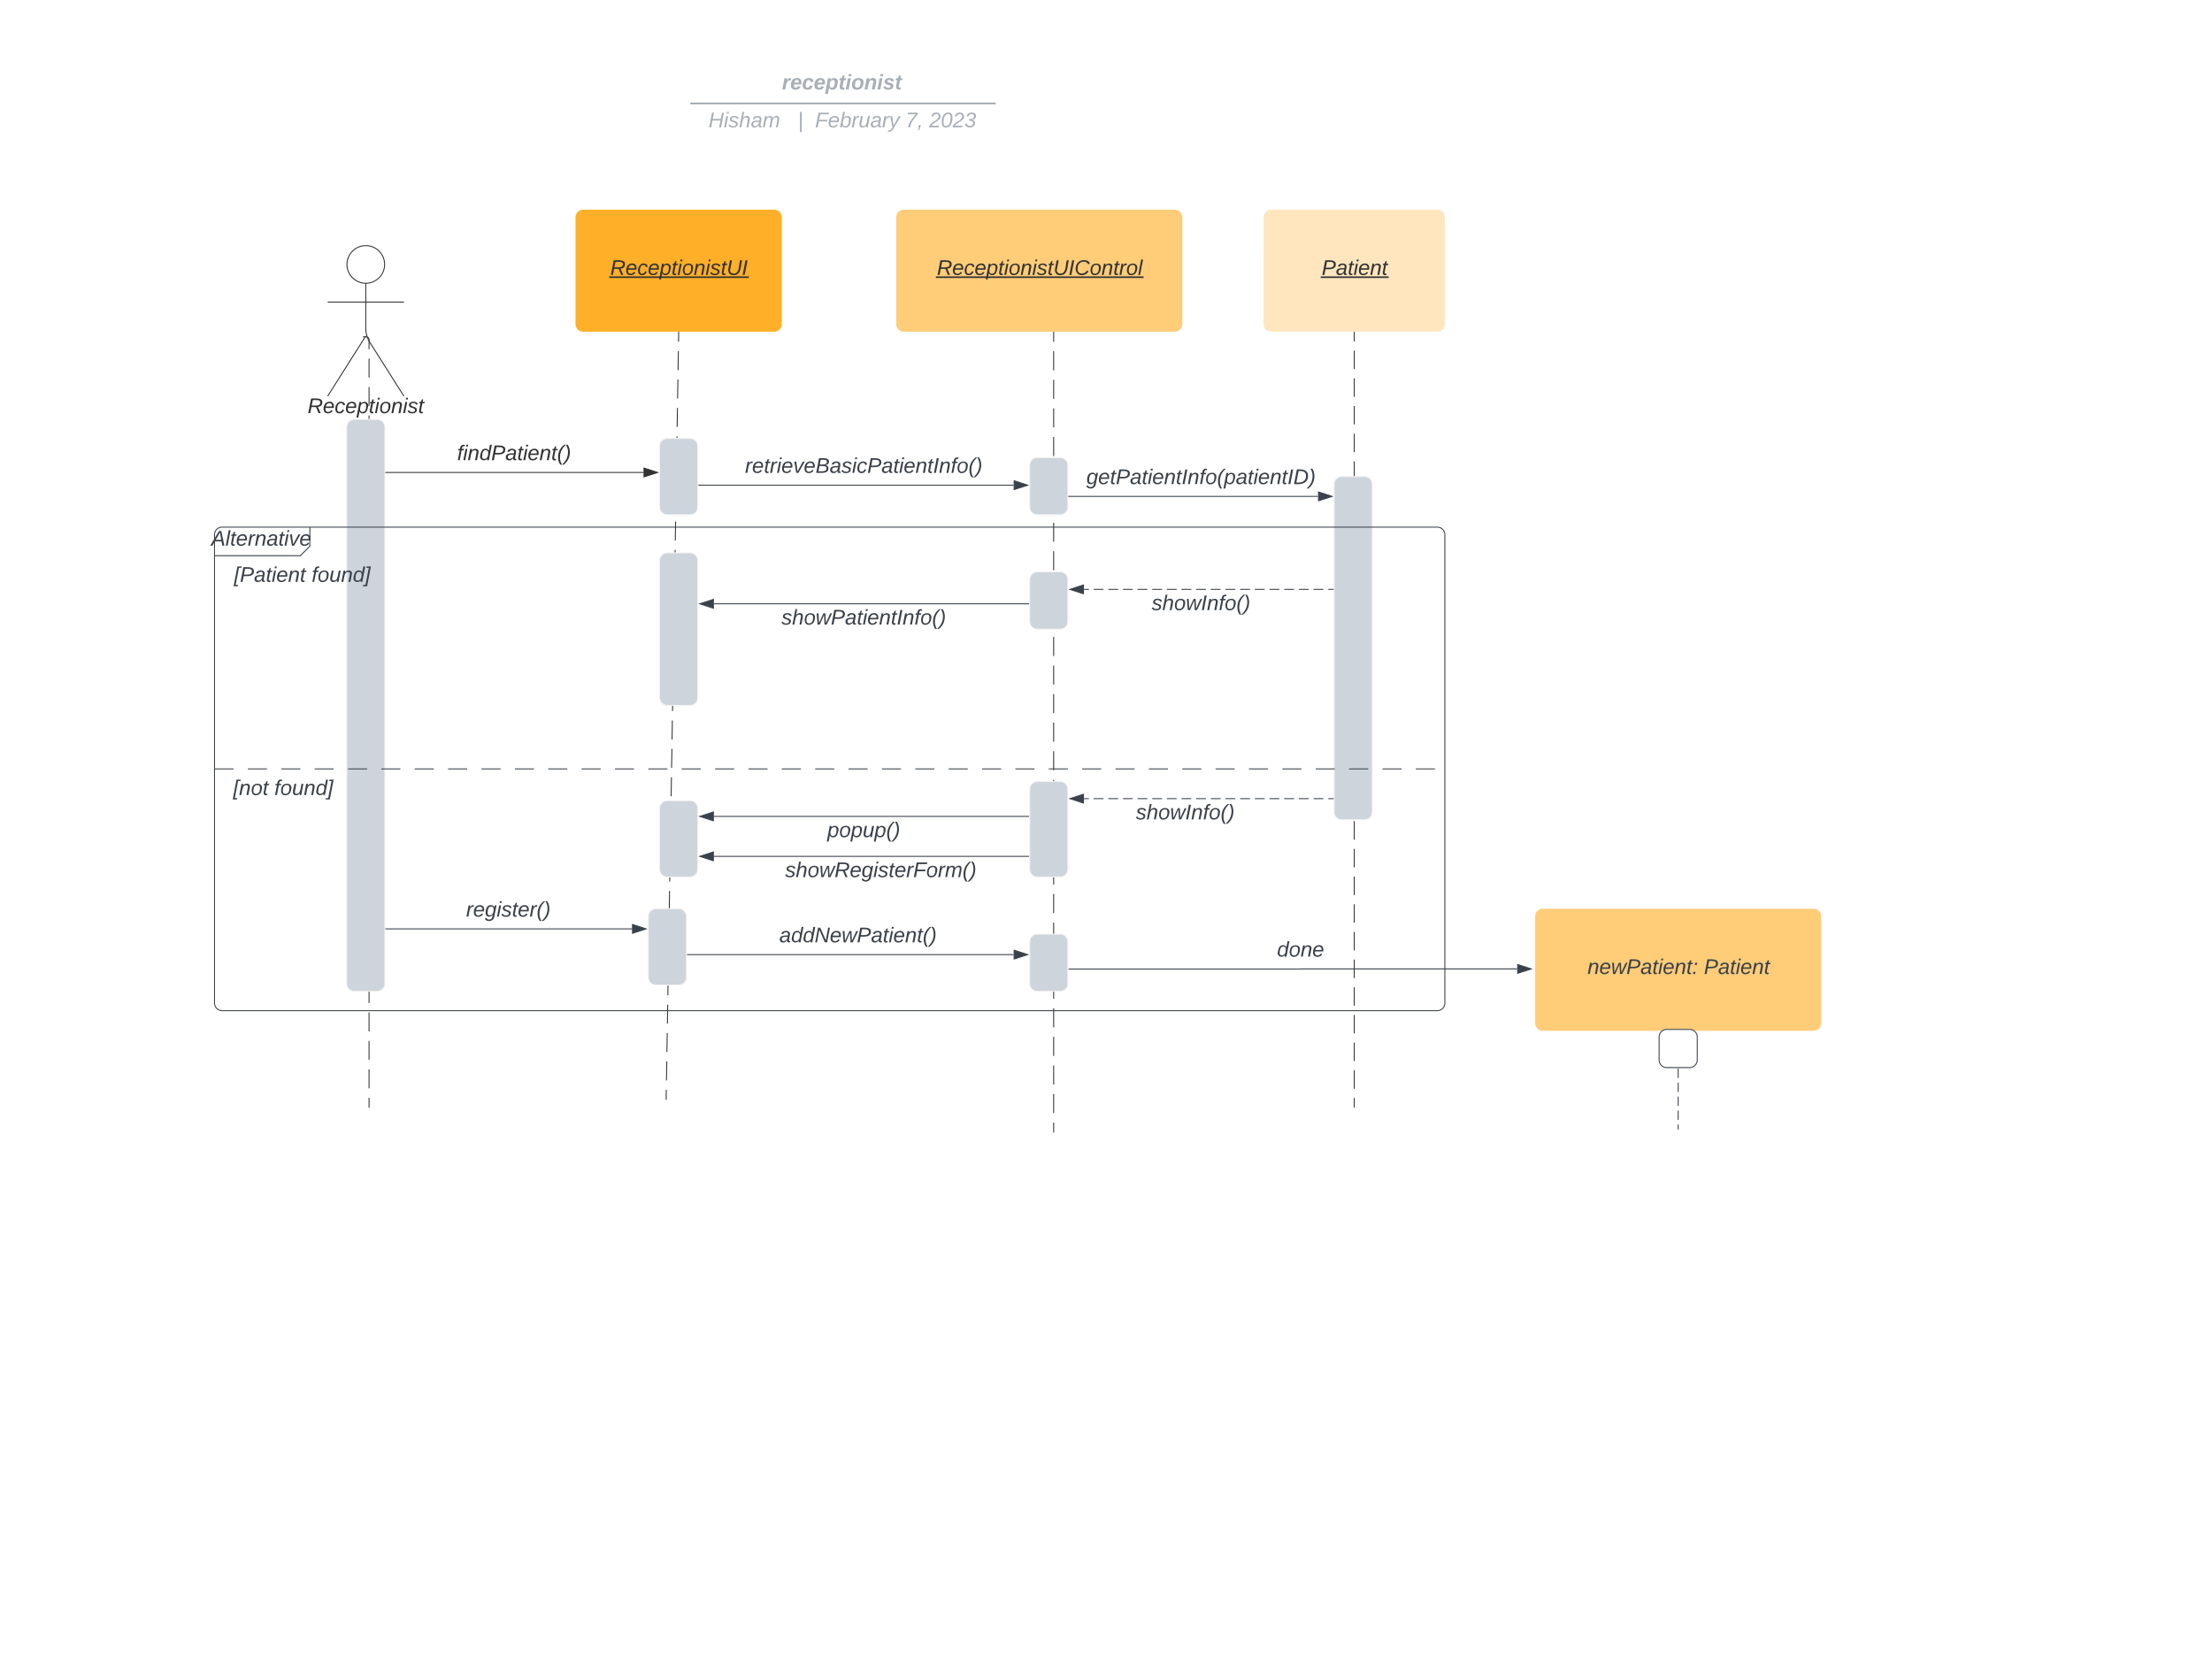 <svg xmlns="http://www.w3.org/2000/svg" xmlns:xlink="http://www.w3.org/1999/xlink" xmlns:lucid="lucid" width="2320" height="1760"><g transform="translate(0 0)" lucid:page-tab-id="0_0"><path d="M0 0h2320v1760H0z" fill="#fff"/><path d="M711.82 348.5l-.17 9.94m-.16 9.93l-.33 19.88m-.16 9.93l-.32 19.87m-.16 9.94l-.32 19.86m-.17 9.94l-.32 19.87m-.15 9.94l-.32 19.88m-.17 9.94l-.32 19.87m-.16 9.93l-.33 19.87m-.16 9.93l-.33 19.88m-.16 9.94l-.32 19.88m-.16 9.93l-.33 19.87m-.17 9.94l-.32 19.87m-.15 9.94l-.33 19.87m-.16 9.94l-.32 19.87m-.17 9.94l-.32 19.86m-.16 9.94l-.34 19.87m-.16 9.93l-.32 19.88m-.16 9.93l-.33 19.88m-.17 9.94L702.9 895m-.15 9.93l-.33 19.87m-.16 9.94l-.33 19.87m-.16 9.95l-.32 19.87m-.16 9.94l-.34 19.87m-.16 9.93l-.32 19.88m-.16 9.93l-.33 19.88m-.17 9.93l-.33 19.88m-.16 9.93l-.32 19.86m-.16 9.94l-.16 9.94" stroke="#333" fill="none"/><path d="M712.32 348.52h-1V348h1z" stroke="#333" stroke-width=".05" fill="#333"/><path d="M698.7 1153.32v.52" stroke="#333" fill="none"/><path d="M691.83 468a8 8 0 0 1 8-8h24a8 8 0 0 1 8 8v64a8 8 0 0 1-8 8h-24a8 8 0 0 1-8-8z" stroke="#f2f2f2" fill="#ced4db"/><path d="M1105.1 348.5v10m0 9.98v19.98m0 10v19.97m0 10v19.98m0 10v19.98m0 10v19.97m0 10v19.97m0 10v19.97m0 9.98v19.98m0 10v19.98m0 10v19.97m0 10v19.98m0 10v19.97m0 10v19.97m0 10v19.98m0 10v19.97m0 10v19.97m0 10V868m0 10v19.98m0 10v19.97m0 10v19.97m0 10v19.98m0 10v19.97m0 10v19.97m0 10v19.97m0 10v19.98m0 10v19.97m0 10v19.97m0 10v10" stroke="#333" fill="none"/><path d="M1105.6 348.5h-1v-.5h1z" stroke="#333" stroke-width=".05" fill="#333"/><path d="M1105.1 1187.7v.5" stroke="#333" fill="none"/><path d="M1080 488a8 8 0 0 1 8-8h24a8 8 0 0 1 8 8v44a8 8 0 0 1-8 8h-24a8 8 0 0 1-8-8z" stroke="#f2f2f2" fill="#ced4db"/><path d="M1420.36 348.5v9.68m0 9.68v19.36m0 9.68v19.36m0 9.68v19.36m0 9.68v19.36m0 9.68v19.36m0 9.68v19.36m0 9.68v19.36m0 9.68v19.36m0 9.67v19.37m0 9.68v19.35m0 9.68v19.36m0 9.7v19.35m0 9.68v19.36m0 9.67v19.36m0 9.68v19.37m0 9.68v19.36m0 9.7v19.35m0 9.68v19.36m0 9.67v19.36m0 9.68v19.37m0 9.68V968m0 9.7v19.35m0 9.68v19.36m0 9.67v19.36m0 9.68v19.37m0 9.67v19.37m0 9.68v19.36m0 9.68v9.68" stroke="#333" fill="none"/><path d="M1420.86 348.5h-1v-.5h1z" stroke="#333" stroke-width=".05" fill="#333"/><path d="M1420.36 1161.6v.5" stroke="#333" fill="none"/><path d="M1399.28 508a8 8 0 0 1 8-8h24a8 8 0 0 1 8 8v344a8 8 0 0 1-8 8h-24a8 8 0 0 1-8-8z" stroke="#f2f2f2" fill="#ced4db"/><path d="M603.65 228a8 8 0 0 1 8-8H812a8 8 0 0 1 8 8v112a8 8 0 0 1-8 8H611.65a8 8 0 0 1-8-8z" stroke="#000" stroke-opacity="0" fill="#ffaf28"/><use xlink:href="#a" transform="matrix(1,0,0,1,611.65,228) translate(28.401 60.444)"/><path d="M940 228a8 8 0 0 1 8-8h284a8 8 0 0 1 8 8v112a8 8 0 0 1-8 8H948a8 8 0 0 1-8-8z" stroke="#000" stroke-opacity="0" fill="#ffcc78"/><use xlink:href="#b" transform="matrix(1,0,0,1,948,228) translate(34.691 60.444)"/><path d="M1325.32 228a8 8 0 0 1 8-8h174.07a8 8 0 0 1 8 8v112a8 8 0 0 1-8 8H1333.3a8 8 0 0 1-8-8z" stroke="#000" stroke-opacity="0" fill="#ffe6be"/><use xlink:href="#c" transform="matrix(1,0,0,1,1333.318,228) translate(52.963 60.444)"/><path d="M403.4 277.42c0 10.9-8.84 19.75-19.75 19.75-10.9 0-19.75-8.85-19.75-19.75s8.84-19.75 19.75-19.75c10.9 0 19.75 8.84 19.75 19.75z" stroke="#333" fill="#fff"/><path d="M383.65 297.17v47.3a27.6 27.6 0 0 0 4.28 14.75l35.72 56.45m-40-63.2l-40 63.2m0-98.75h80" stroke="#333" fill="none"/><path d="M343.65 265.67a8 8 0 0 1 8-8h64a8 8 0 0 1 8 8v164a8 8 0 0 1-8 8h-64a8 8 0 0 1-8-8z" fill="none"/><use xlink:href="#d" transform="matrix(1,0,0,1,263.65,415.666) translate(58.981 17.778)"/><path d="M384.15 353.4l.46.04.45.1.42.18.4.24.34.3.3.34.24.4.18.4.1.45.04.46v9.95m0 9.94v19.88m0 9.94v19.88m0 9.94v19.9m0 9.93v19.88m0 9.94v19.88m0 9.94v19.88m0 9.95v19.88m0 9.94v19.9m0 9.93v19.88m0 9.94v19.9m0 9.93v19.88m0 9.95v19.88m0 9.94V754m0 9.93v19.88m0 9.95v19.9m0 9.93v19.88m0 9.94v19.9m0 9.93v19.88m0 9.96v19.88m0 9.94v19.9m0 9.93v19.9m0 9.93v19.9m0 9.93v19.88m0 9.95v19.87m0 9.94v19.9m0 9.94v19.88m0 9.94v9.94M384.16 353.4h-3.5M387.06 1161.6v.5M387.56 495.67h287.37M387.57 495.67h-.5" stroke="#333" fill="none"/><path d="M689.7 495.67l-14.26 4.63v-9.27z" stroke="#333" fill="#333"/><use xlink:href="#e" transform="matrix(1,0,0,1,479.438,464.999) translate(0.005 17.778)"/><path d="M453.15 75.24a8 8 0 0 1 8-8h836.75a8 8 0 0 1 8 8v26.68a8 8 0 0 1-8 8H461.15a8 8 0 0 1-8-8z" stroke="#000" stroke-opacity="0" stroke-width="2" fill="#fff" fill-opacity="0"/><use xlink:href="#f" transform="matrix(1,0,0,1,457.147,71.238) translate(363.001 22.645)"/><path d="M725.02 108.53h318.26M725.04 108.53h-1.02M1043.26 108.53h1.02" stroke="#a9afb8" stroke-width="2" fill="none"/><path d="M453.15 117.16a8 8 0 0 1 8-8h837.7a8 8 0 0 1 8 8V120a8 8 0 0 1-8 8h-837.7a8 8 0 0 1-8-8z" stroke="#000" stroke-opacity="0" stroke-width="2" fill="#fff" fill-opacity="0"/><use xlink:href="#g" transform="matrix(1,0,0,1,457.147,113.155) translate(285.97 20.458)"/><use xlink:href="#h" transform="matrix(1,0,0,1,457.147,113.155) translate(379.612 20.458)"/><use xlink:href="#i" transform="matrix(1,0,0,1,457.147,113.155) translate(397.699 20.458)"/><use xlink:href="#j" transform="matrix(1,0,0,1,457.147,113.155) translate(492.575 20.458)"/><use xlink:href="#k" transform="matrix(1,0,0,1,457.147,113.155) translate(517.267 20.458)"/><path d="M732.83 509h330.3" stroke="#3a414a" fill="none"/><path d="M732.84 509.5h-.5v-1h.5z" stroke="#3a414a" stroke-width=".05" fill="#3a414a"/><path d="M1077.88 509l-14.27 4.63.02-9.27z" stroke="#3a414a" fill="#3a414a"/><use xlink:href="#l" transform="matrix(1,0,0,1,781.437,478.325) translate(0.005 17.778)"/><path d="M1121 520.77h261.4" stroke="#3a414a" fill="none"/><path d="M1121 521.27h-.5v-1h.5z" stroke="#3a414a" stroke-width=".05" fill="#3a414a"/><path d="M1397.16 520.77l-14.26 4.63v-9.27z" stroke="#3a414a" fill="#3a414a"/><use xlink:href="#m" transform="matrix(1,0,0,1,1139.425,490.099) translate(0.005 17.778)"/><path d="M1398.28 618.33h-5.13m-5.14 0h-10.26m-5.13 0h-10.26m-5.14 0h-10.27m-5.13 0h-10.27m-5.14 0h-10.28m-5.13 0h-10.28m-5.13 0h-10.28m-5.14 0h-10.27m-5.12 0H1254.54m-5.13 0h-10.22m-5.1 0h-10.24m-5.12 0h-10.23m-5.12 0h-10.23m-5.12 0h-10.23m-5.1 0h-10.24m-5.12 0h-10.23m-5.1 0h-5.12" stroke="#3a414a" fill="none"/><path d="M1398.78 618.83h-.5v-1h.5z" stroke="#3a414a" stroke-width=".05" fill="#3a414a"/><path d="M1122.12 618.33l14.27-4.64-.02 9.26z" stroke="#3a414a" fill="#3a414a"/><use xlink:href="#n" transform="matrix(1,0,0,1,1207.882,622.326) translate(0.005 17.778)"/><path d="M1079 633.46H748.7M1079 633.46h.5" stroke="#3a414a" fill="none"/><path d="M733.94 633.46l14.27-4.63v9.27z" stroke="#3a414a" fill="#3a414a"/><use xlink:href="#o" transform="matrix(1,0,0,1,819.616,637.464) translate(0.005 17.778)"/><path d="M1398.28 837.87h-5.13m-5.14 0h-10.26m-5.13 0h-10.26m-5.14 0h-10.27m-5.13 0h-10.27m-5.14 0h-10.28m-5.13 0h-10.28m-5.13 0h-10.28m-5.14 0h-10.27m-5.12 0H1254.54m-5.13 0h-10.22m-5.1 0h-10.24m-5.12 0h-10.23m-5.12 0h-10.23m-5.12 0h-10.23m-5.1 0h-10.24m-5.12 0h-10.23m-5.1 0h-5.12" stroke="#3a414a" fill="none"/><path d="M1398.78 838.37h-.5v-1h.5z" stroke="#3a414a" stroke-width=".05" fill="#3a414a"/><path d="M1122.12 837.87l14.26-4.64v9.27z" stroke="#3a414a" fill="#3a414a"/><use xlink:href="#n" transform="matrix(1,0,0,1,1191.338,841.867) translate(0.005 17.778)"/><path d="M1079 856.5H748.7M1079 856.5h.5" stroke="#3a414a" fill="none"/><path d="M733.94 856.5l14.27-4.64v9.27z" stroke="#3a414a" fill="#3a414a"/><use xlink:href="#p" transform="matrix(1,0,0,1,867.703,860.496) translate(0.005 17.778)"/><path d="M1079 898.42H748.7M1079 898.42h.5" stroke="#3a414a" fill="none"/><path d="M733.94 898.42l14.27-4.63v9.26z" stroke="#3a414a" fill="#3a414a"/><use xlink:href="#q" transform="matrix(1,0,0,1,823.475,902.421) translate(0.005 17.778)"/><path d="M387.56 974.5h275.32M387.57 974.5h-.5" stroke="#3a414a" fill="none"/><path d="M677.64 974.5l-14.26 4.63v-9.27z" stroke="#3a414a" fill="#3a414a"/><use xlink:href="#r" transform="matrix(1,0,0,1,488.869,943.829) translate(0.005 17.778)"/><path d="M720.76 1001.5h342.36M720.77 1001.5h-.5" stroke="#3a414a" fill="none"/><path d="M1077.88 1001.5l-14.26 4.63v-9.27z" stroke="#3a414a" fill="#3a414a"/><use xlink:href="#s" transform="matrix(1,0,0,1,817.319,970.832) translate(0.005 17.778)"/><path d="M1121 1016.64h243a.07.07 0 0 0 .06-.07.07.07 0 0 1 .07-.07h227.1M1121 1016.64h-.5" stroke="#3a414a" fill="none"/><path d="M1606 1016.5l-14.27 4.63v-9.27z" stroke="#3a414a" fill="#3a414a"/><use xlink:href="#t" transform="matrix(1,0,0,1,1339.359,985.831) translate(0.005 17.778)"/><path d="M1610.12 961.4a8 8 0 0 1 8-8h284a8 8 0 0 1 8 8v112a8 8 0 0 1-8 8h-284a8 8 0 0 1-8-8z" stroke="#000" stroke-opacity="0" fill="#ffcc78"/><use xlink:href="#u" transform="matrix(1,0,0,1,1618.117,961.407) translate(46.914 60.444)"/><use xlink:href="#v" transform="matrix(1,0,0,1,1618.117,961.407) translate(169.012 60.444)"/><path d="M1760.12 1081.9v4.9m0 4.9v9.78m0 4.9v9.78m0 4.9v9.8m0 4.88v9.8m0 4.88v9.8m0 4.88v9.8m0 4.9v4.88" stroke="#3a414a" fill="none"/><path d="M1760.62 1081.92h-1v-.5h1z" stroke="#3a414a" stroke-width=".05" fill="#3a414a"/><path d="M1760.12 1184.67v.5" stroke="#3a414a" fill="none"/><path d="M1740.12 1088a8 8 0 0 1 8-8h24a8 8 0 0 1 8 8v24a8 8 0 0 1-8 8h-24a8 8 0 0 1-8-8z" stroke="#3a414a" fill="#fff"/><path d="M691.83 588a8 8 0 0 1 8-8h24a8 8 0 0 1 8 8v144a8 8 0 0 1-8 8h-24a8 8 0 0 1-8-8zM691.83 848a8 8 0 0 1 8-8h24a8 8 0 0 1 8 8v64a8 8 0 0 1-8 8h-24a8 8 0 0 1-8-8zM680 961.4a8 8 0 0 1 8-8h24a8 8 0 0 1 8 8v64a8 8 0 0 1-8 8h-24a8 8 0 0 1-8-8zM1080 608a8 8 0 0 1 8-8h24a8 8 0 0 1 8 8v44a8 8 0 0 1-8 8h-24a8 8 0 0 1-8-8zM363.65 448a8 8 0 0 1 8-8h24a8 8 0 0 1 8 8v584a8 8 0 0 1-8 8h-24a8 8 0 0 1-8-8z" stroke="#f2f2f2" fill="#ced4db"/><path d="M225 561a8 8 0 0 1 8-8h84a8 8 0 0 1 8 8v4.93a17.07 17.07 0 0 1-5 12.07 17.07 17.07 0 0 1-12.08 5H233a8 8 0 0 1-8-8z" fill="#fff"/><path d="M325 553v20l-10 10h-90" stroke="#3a414a" fill="none"/><path d="M225 561a8 8 0 0 1 8-8h1274.4a8 8 0 0 1 8 8v491.32a8 8 0 0 1-8 8H233a8 8 0 0 1-8-8zM225 806.66h20m15 0h20m15 0h20m15 0h20m15 0h20m15 0h20m15 0h20m15 0h20m15 0h20m15 0h20m15 0h20m15 0h20m15 0h20m15 0h20m15 0h20m15 0h20m15 0h20m15 0h20m15 0h20m15 0h20m15 0h20m15 0h20m15 0h20m15 0h20m15 0h20m15 0h20m15 0h20m15 0h20m15 0h20m15 0h20m15 0h20m15 0h20m15 0h20m15 0h20m15 0h20m15 0h20m15 0h20" stroke="#3a414a" fill="none"/><use xlink:href="#w" transform="matrix(1,0,0,1,232.99,553.001) translate(-11.377 19.444)"/><g><use xlink:href="#x" transform="matrix(1,0,0,1,236.99,591.001) translate(8.426 19.444)"/><use xlink:href="#y" transform="matrix(1,0,0,1,236.99,591.001) translate(89.846 19.444)"/></g><g><use xlink:href="#z" transform="matrix(1,0,0,1,236.99,814.659) translate(7.531 19.444)"/><use xlink:href="#y" transform="matrix(1,0,0,1,236.99,814.659) translate(50.741 19.444)"/></g><path d="M1080 828a8 8 0 0 1 8-8h24a8 8 0 0 1 8 8v84a8 8 0 0 1-8 8h-24a8 8 0 0 1-8-8zM1080 988a8 8 0 0 1 8-8h24a8 8 0 0 1 8 8v44a8 8 0 0 1-8 8h-24a8 8 0 0 1-8-8z" stroke="#f2f2f2" fill="#ced4db"/><defs><path fill="#333" d="M249-183c0 48-29 72-75 77L221 0h-36l-43-103H65L45 0H11l48-248c83 2 190-17 190 65zm-34 3c0-55-74-39-127-41l-18 92c63-1 145 13 145-51" id="A"/><path fill="#333" d="M111-194c62-3 86 47 72 106H45c-7 38 6 69 45 68 27-1 43-14 53-32l24 11C152-15 129 4 87 4 38 3 12-23 12-71c0-70 32-119 99-123zm44 81c14-66-71-72-95-28-4 8-8 17-11 28h106" id="B"/><path fill="#333" d="M44-68c0 29 11 47 38 47 30 0 42-19 51-41l28 9C148-21 126 4 82 4 31 4 10-29 12-85c3-77 74-140 146-93 12 8 15 23 18 40l-31 5c-1-22-13-36-36-36-52 0-65 49-65 101" id="C"/><path fill="#333" d="M67-162c32-53 139-36 121 50C175-51 163 2 97 4 68 4 52-11 42-31 38 6 28 39 22 75H-9l50-265h29c-1 10 0 20-3 28zm89 36c0-26-10-43-35-43-54 0-67 50-69 103-1 29 14 45 42 46 53 0 62-58 62-106" id="D"/><path fill="#333" d="M51-54c-9 22 5 41 31 30L79-1C43 14 10-4 19-52l22-115H19l5-23h22l19-43h21l-9 43h35l-4 23H73" id="E"/><path fill="#333" d="M50-231l6-30h32l-6 30H50zM6 0l37-190h31L37 0H6" id="F"/><path fill="#333" d="M30-147c31-64 166-65 159 27C183-49 158 1 86 4 9 8 1-88 30-147zM88-20c53 0 68-48 68-100 0-31-11-51-44-50-52 1-68 46-68 97 0 32 13 53 44 53" id="G"/><path fill="#333" d="M67-158c22-48 132-52 116 29L158 0h-32l25-140c3-38-53-32-70-12C52-117 51-52 38 0H6l36-190h30" id="H"/><path fill="#333" d="M55-144c13 50 104 24 104 88C159 21 15 23 1-39l26-10c6 40 102 42 102-4-13-50-104-23-104-87 0-71 143-71 148-8l-29 4c-5-35-85-37-89 0" id="I"/><path fill="#333" d="M62-99C39-31 123 0 170-40s38-139 58-208h34C234-144 253 4 115 4 49 4 18-43 31-112l26-136h34" id="J"/><path fill="#333" d="M14 0l48-248h34L48 0H14" id="K"/><g id="a"><use transform="matrix(0.062,0,0,0.062,0,0)" xlink:href="#A"/><use transform="matrix(0.062,0,0,0.062,15.988,0)" xlink:href="#B"/><use transform="matrix(0.062,0,0,0.062,28.333,0)" xlink:href="#C"/><use transform="matrix(0.062,0,0,0.062,39.444,0)" xlink:href="#B"/><use transform="matrix(0.062,0,0,0.062,51.79,0)" xlink:href="#D"/><use transform="matrix(0.062,0,0,0.062,64.136,0)" xlink:href="#E"/><use transform="matrix(0.062,0,0,0.062,70.309,0)" xlink:href="#F"/><use transform="matrix(0.062,0,0,0.062,75.185,0)" xlink:href="#G"/><use transform="matrix(0.062,0,0,0.062,87.531,0)" xlink:href="#H"/><use transform="matrix(0.062,0,0,0.062,99.877,0)" xlink:href="#F"/><use transform="matrix(0.062,0,0,0.062,104.753,0)" xlink:href="#I"/><use transform="matrix(0.062,0,0,0.062,115.864,0)" xlink:href="#E"/><use transform="matrix(0.062,0,0,0.062,122.037,0)" xlink:href="#J"/><use transform="matrix(0.062,0,0,0.062,138.025,0)" xlink:href="#K"/><path fill="#333" d="M-1.1 1.54h146.4v1.63H-1.1z"/></g><path fill="#333" d="M125-24c46 0 70-25 89-51l25 16C214-24 183 4 123 4 8 4-5-146 60-208c32-50 158-61 191-5 5 7 9 14 11 22l-32 10c-9-28-33-43-69-43-74 0-108 51-108 125 0 46 24 75 72 75" id="L"/><path fill="#333" d="M66-151c12-25 30-51 66-40l-6 26C45-176 58-65 38 0H6l36-190h30" id="M"/><path fill="#333" d="M6 0l50-261h32L37 0H6" id="N"/><g id="b"><use transform="matrix(0.062,0,0,0.062,0,0)" xlink:href="#A"/><use transform="matrix(0.062,0,0,0.062,15.988,0)" xlink:href="#B"/><use transform="matrix(0.062,0,0,0.062,28.333,0)" xlink:href="#C"/><use transform="matrix(0.062,0,0,0.062,39.444,0)" xlink:href="#B"/><use transform="matrix(0.062,0,0,0.062,51.79,0)" xlink:href="#D"/><use transform="matrix(0.062,0,0,0.062,64.136,0)" xlink:href="#E"/><use transform="matrix(0.062,0,0,0.062,70.309,0)" xlink:href="#F"/><use transform="matrix(0.062,0,0,0.062,75.185,0)" xlink:href="#G"/><use transform="matrix(0.062,0,0,0.062,87.531,0)" xlink:href="#H"/><use transform="matrix(0.062,0,0,0.062,99.877,0)" xlink:href="#F"/><use transform="matrix(0.062,0,0,0.062,104.753,0)" xlink:href="#I"/><use transform="matrix(0.062,0,0,0.062,115.864,0)" xlink:href="#E"/><use transform="matrix(0.062,0,0,0.062,122.037,0)" xlink:href="#J"/><use transform="matrix(0.062,0,0,0.062,138.025,0)" xlink:href="#K"/><use transform="matrix(0.062,0,0,0.062,144.198,0)" xlink:href="#L"/><use transform="matrix(0.062,0,0,0.062,160.185,0)" xlink:href="#G"/><use transform="matrix(0.062,0,0,0.062,172.531,0)" xlink:href="#H"/><use transform="matrix(0.062,0,0,0.062,184.877,0)" xlink:href="#E"/><use transform="matrix(0.062,0,0,0.062,191.049,0)" xlink:href="#M"/><use transform="matrix(0.062,0,0,0.062,198.395,0)" xlink:href="#G"/><use transform="matrix(0.062,0,0,0.062,210.741,0)" xlink:href="#N"/><path fill="#333" d="M-1.1 1.54h217.83v1.63H-1.1z"/></g><path fill="#333" d="M238-179c0 84-86 86-175 82L45 0H11l48-248c82 0 179-12 179 69zm-34 1c0-53-64-42-116-43l-19 98c63 0 135 9 135-55" id="O"/><path fill="#333" d="M165-48c-4 18 1 34 23 27l-3 20c-29 8-62 0-52-35h-2C116-14 99 4 63 4 30 4 8-16 8-49c0-68 71-67 138-67 10-26 0-56-31-54-26 1-42 9-47 31l-32-5c8-67 160-71 144 15-5 28-9 54-15 81zM42-50c3 52 80 24 89-6 7-12 7-24 11-38-47 1-103-4-100 44" id="P"/><g id="c"><use transform="matrix(0.062,0,0,0.062,0,0)" xlink:href="#O"/><use transform="matrix(0.062,0,0,0.062,14.815,0)" xlink:href="#P"/><use transform="matrix(0.062,0,0,0.062,27.16,0)" xlink:href="#E"/><use transform="matrix(0.062,0,0,0.062,33.333,0)" xlink:href="#F"/><use transform="matrix(0.062,0,0,0.062,38.21,0)" xlink:href="#B"/><use transform="matrix(0.062,0,0,0.062,50.556,0)" xlink:href="#H"/><use transform="matrix(0.062,0,0,0.062,62.901,0)" xlink:href="#E"/><path fill="#333" d="M-1.1 1.54h71.3v1.63H-1.1z"/></g><g id="d"><use transform="matrix(0.062,0,0,0.062,0,0)" xlink:href="#A"/><use transform="matrix(0.062,0,0,0.062,15.988,0)" xlink:href="#B"/><use transform="matrix(0.062,0,0,0.062,28.333,0)" xlink:href="#C"/><use transform="matrix(0.062,0,0,0.062,39.444,0)" xlink:href="#B"/><use transform="matrix(0.062,0,0,0.062,51.79,0)" xlink:href="#D"/><use transform="matrix(0.062,0,0,0.062,64.136,0)" xlink:href="#E"/><use transform="matrix(0.062,0,0,0.062,70.309,0)" xlink:href="#F"/><use transform="matrix(0.062,0,0,0.062,75.185,0)" xlink:href="#G"/><use transform="matrix(0.062,0,0,0.062,87.531,0)" xlink:href="#H"/><use transform="matrix(0.062,0,0,0.062,99.877,0)" xlink:href="#F"/><use transform="matrix(0.062,0,0,0.062,104.753,0)" xlink:href="#I"/><use transform="matrix(0.062,0,0,0.062,115.864,0)" xlink:href="#E"/></g><path fill="#333" d="M76-167L44 0H12l33-167H18l4-23h27c3-47 25-81 82-69l-4 24c-35-8-44 15-46 45h37l-5 23H76" id="Q"/><path fill="#333" d="M133-28C103 26-5 8 13-77c13-62 24-115 90-117 29-1 46 15 56 35l19-102h32L160 0h-30zM45-64c-2 27 10 43 35 43 54-1 69-50 69-103 0-29-15-46-42-46-53-1-58 58-62 106" id="R"/><path fill="#333" d="M17-49c1-102 45-165 103-212h30C92-210 49-145 49-46 49 4 63 43 85 75H54C30 43 18 2 17-49" id="S"/><path fill="#333" d="M98-137C97-35 54 29-4 75h-31C23 23 67-41 67-140c0-50-15-89-37-121h31c24 32 36 73 37 124" id="T"/><g id="e"><use transform="matrix(0.062,0,0,0.062,0,0)" xlink:href="#Q"/><use transform="matrix(0.062,0,0,0.062,6.173,0)" xlink:href="#F"/><use transform="matrix(0.062,0,0,0.062,11.049,0)" xlink:href="#H"/><use transform="matrix(0.062,0,0,0.062,23.395,0)" xlink:href="#R"/><use transform="matrix(0.062,0,0,0.062,35.741,0)" xlink:href="#O"/><use transform="matrix(0.062,0,0,0.062,50.556,0)" xlink:href="#P"/><use transform="matrix(0.062,0,0,0.062,62.901,0)" xlink:href="#E"/><use transform="matrix(0.062,0,0,0.062,69.074,0)" xlink:href="#F"/><use transform="matrix(0.062,0,0,0.062,73.951,0)" xlink:href="#B"/><use transform="matrix(0.062,0,0,0.062,86.296,0)" xlink:href="#H"/><use transform="matrix(0.062,0,0,0.062,98.642,0)" xlink:href="#E"/><use transform="matrix(0.062,0,0,0.062,104.815,0)" xlink:href="#S"/><use transform="matrix(0.062,0,0,0.062,112.16,0)" xlink:href="#T"/></g><path fill="#a9afb8" d="M84-151c13-25 34-51 72-40l-8 41C67-170 71-64 56 0H6l36-190h47" id="U"/><path fill="#a9afb8" d="M114-194c63-2 87 48 72 110H63c-3 28 1 55 31 54 21-1 32-13 37-29l44 13C160-14 137 4 91 4 41 4 11-22 11-73c0-71 33-119 103-121zm30 77c14-47-50-61-67-22-3 6-6 13-8 22h75" id="V"/><path fill="#a9afb8" d="M67-101c-8 29-7 73 27 71 23-2 32-16 39-37l48 9C170-19 141 4 91 4 36 4 7-28 12-86c6-75 61-124 140-103 26 7 40 29 43 59l-50 4c-1-20-9-34-29-34-35 0-41 29-49 59" id="W"/><path fill="#a9afb8" d="M156-122c2-23-7-37-28-37-47 0-58 44-58 89 0 24 12 40 36 40 43 0 47-49 50-92zM-8 75l50-265h48c0 10-3 24-3 30 22-50 127-45 121 29-6 73-21 135-92 135-29 0-46-14-55-35L41 75H-8" id="X"/><path fill="#a9afb8" d="M72-63c-8 23 5 39 32 30L98-1C54 14 12-6 23-64l18-93H15l7-33h28l24-45h31l-8 45h35l-6 33H90" id="Y"/><path fill="#a9afb8" d="M50-224l7-37h49l-7 37H50zM6 0l37-190h49L55 0H6" id="Z"/><path fill="#a9afb8" d="M124-194c51 0 84 22 84 74C207-44 167 4 94 4 43 4 11-23 11-74c0-74 41-120 113-120zM99-30c46 0 58-42 58-86 0-27-11-44-37-44-44 0-55 40-57 84-1 27 10 45 36 46" id="aa"/><path fill="#a9afb8" d="M151-194c95 0 34 128 28 194h-49l25-134c0-29-45-25-59-9C67-111 69-48 56 0H6l36-190h47l-4 32c15-20 33-36 66-36" id="ab"/><path fill="#a9afb8" d="M144-137c-1-29-70-35-71-2 16 41 103 10 103 80C176 9 79 16 32-9 18-17 9-31 4-48l44-6c3 32 80 36 82 1-15-42-103-11-103-82 0-77 157-79 161-8" id="ac"/><g id="f"><use transform="matrix(0.062,0,0,0.062,0,0)" xlink:href="#U"/><use transform="matrix(0.062,0,0,0.062,8.642,0)" xlink:href="#V"/><use transform="matrix(0.062,0,0,0.062,20.988,0)" xlink:href="#W"/><use transform="matrix(0.062,0,0,0.062,33.333,0)" xlink:href="#V"/><use transform="matrix(0.062,0,0,0.062,45.679,0)" xlink:href="#X"/><use transform="matrix(0.062,0,0,0.062,59.198,0)" xlink:href="#Y"/><use transform="matrix(0.062,0,0,0.062,66.543,0)" xlink:href="#Z"/><use transform="matrix(0.062,0,0,0.062,72.716,0)" xlink:href="#aa"/><use transform="matrix(0.062,0,0,0.062,86.235,0)" xlink:href="#ab"/><use transform="matrix(0.062,0,0,0.062,99.753,0)" xlink:href="#Z"/><use transform="matrix(0.062,0,0,0.062,105.926,0)" xlink:href="#ac"/><use transform="matrix(0.062,0,0,0.062,118.272,0)" xlink:href="#Y"/></g><path fill="#a9afb8" d="M179 0l23-115H67L45 0H11l48-248h34L72-143h135l21-105h32L212 0h-33" id="ad"/><path fill="#a9afb8" d="M50-231l6-30h32l-6 30H50zM6 0l37-190h31L37 0H6" id="ae"/><path fill="#a9afb8" d="M55-144c13 50 104 24 104 88C159 21 15 23 1-39l26-10c6 40 102 42 102-4-13-50-104-23-104-87 0-71 143-71 148-8l-29 4c-5-35-85-37-89 0" id="af"/><path fill="#a9afb8" d="M67-158c15-20 31-36 64-36 94 0 33 127 27 194h-32l25-140c3-38-53-32-70-12C52-117 51-51 37 0H6l51-261h31" id="ag"/><path fill="#a9afb8" d="M165-48c-4 18 1 34 23 27l-3 20c-29 8-62 0-52-35h-2C116-14 99 4 63 4 30 4 8-16 8-49c0-68 71-67 138-67 10-26 0-56-31-54-26 1-42 9-47 31l-32-5c8-67 160-71 144 15-5 28-9 54-15 81zM42-50c3 52 80 24 89-6 7-12 7-24 11-38-47 1-103-4-100 44" id="ah"/><path fill="#a9afb8" d="M248-111c6-24 9-61-24-58-72 9-57 108-77 169h-31l26-142c3-37-50-30-64-10C52-115 50-51 37 0H6l36-190h30c-1 10-6 24-4 32 13-43 101-52 105 5 13-22 29-41 61-41 90 0 28 129 23 194h-31" id="ai"/><g id="g"><use transform="matrix(0.062,0,0,0.062,0,0)" xlink:href="#ad"/><use transform="matrix(0.062,0,0,0.062,15.988,0)" xlink:href="#ae"/><use transform="matrix(0.062,0,0,0.062,20.864,0)" xlink:href="#af"/><use transform="matrix(0.062,0,0,0.062,31.975,0)" xlink:href="#ag"/><use transform="matrix(0.062,0,0,0.062,44.321,0)" xlink:href="#ah"/><use transform="matrix(0.062,0,0,0.062,56.667,0)" xlink:href="#ai"/></g><path fill="#a9afb8" d="M37 80v-341h30V80H37" id="aj"/><use transform="matrix(0.062,0,0,0.062,0,0)" xlink:href="#aj" id="h"/><path fill="#a9afb8" d="M87-220l-18 92h140l-5 28H64L45 0H11l48-248h178l-5 28H87" id="ak"/><path fill="#a9afb8" d="M111-194c62-3 86 47 72 106H45c-7 38 6 69 45 68 27-1 43-14 53-32l24 11C152-15 129 4 87 4 38 3 12-23 12-71c0-70 32-119 99-123zm44 81c14-66-71-72-95-28-4 8-8 17-11 28h106" id="al"/><path fill="#a9afb8" d="M68-162c25-46 127-43 121 31C183-60 169 1 98 4 69 5 53-11 43-31L36 0H5l52-261h31zm88 36c2-27-9-43-34-43-55 0-70 51-70 103 0 29 15 45 43 46 52 0 58-58 61-106" id="am"/><path fill="#a9afb8" d="M66-151c12-25 30-51 66-40l-6 26C45-176 58-65 38 0H6l36-190h30" id="an"/><path fill="#a9afb8" d="M67 3c-93-2-31-127-26-193h32L48-50c-3 39 53 32 70 12 30-34 30-101 43-152h32L157 0h-30c1-10 6-24 4-33-14 20-29 37-64 36" id="ao"/><path fill="#a9afb8" d="M198-190L69 30C53 58 25 83-20 72c4-11-1-27 19-22 33-1 43-29 59-52L20-190h32L79-34l84-156h35" id="ap"/><g id="i"><use transform="matrix(0.062,0,0,0.062,0,0)" xlink:href="#ak"/><use transform="matrix(0.062,0,0,0.062,13.519,0)" xlink:href="#al"/><use transform="matrix(0.062,0,0,0.062,25.864,0)" xlink:href="#am"/><use transform="matrix(0.062,0,0,0.062,38.21,0)" xlink:href="#an"/><use transform="matrix(0.062,0,0,0.062,45.556,0)" xlink:href="#ao"/><use transform="matrix(0.062,0,0,0.062,57.901,0)" xlink:href="#ah"/><use transform="matrix(0.062,0,0,0.062,70.247,0)" xlink:href="#an"/><use transform="matrix(0.062,0,0,0.062,77.593,0)" xlink:href="#ap"/></g><path fill="#a9afb8" d="M206-222l-58 71C115-108 89-62 76 0H43c20-96 77-159 130-221H37l5-27h169" id="aq"/><path fill="#a9afb8" d="M58-38C53-5 46 26 28 46H7C19 32 27 18 32 0H17l7-38h34" id="ar"/><g id="j"><use transform="matrix(0.062,0,0,0.062,0,0)" xlink:href="#aq"/><use transform="matrix(0.062,0,0,0.062,12.346,0)" xlink:href="#ar"/></g><path fill="#a9afb8" d="M123-251c66 0 92 69 53 113C138-94 73-75 39-27h128l-5 27H-2c17-92 123-93 159-163 14-28-1-64-36-62-29 2-46 17-54 41l-30-6c13-36 37-61 86-61" id="as"/><path fill="#a9afb8" d="M16-82c0-90 25-169 113-169 48 0 68 33 68 82C197-79 170 4 84 4 37 4 16-31 16-82zm30 5c0 32 11 55 40 55 69 0 76-79 80-149 2-32-10-55-39-55-69 0-81 81-81 149" id="at"/><path fill="#a9afb8" d="M148-71c0-36-31-44-71-41l5-28c46 3 81-6 81-50 0-23-15-35-39-35-30 0-49 17-56 41l-32-3c12-39 42-63 90-64 43 0 69 19 71 60 1 43-30 58-65 66 27 5 49 22 49 53 0 85-133 99-164 35-4-7-7-15-9-22l29-9c8 25 25 45 58 45 34 1 53-17 53-48" id="au"/><g id="k"><use transform="matrix(0.062,0,0,0.062,0,0)" xlink:href="#as"/><use transform="matrix(0.062,0,0,0.062,12.346,0)" xlink:href="#at"/><use transform="matrix(0.062,0,0,0.062,24.691,0)" xlink:href="#as"/><use transform="matrix(0.062,0,0,0.062,37.037,0)" xlink:href="#au"/></g><path fill="#3a414a" d="M66-151c12-25 30-51 66-40l-6 26C45-176 58-65 38 0H6l36-190h30" id="av"/><path fill="#3a414a" d="M111-194c62-3 86 47 72 106H45c-7 38 6 69 45 68 27-1 43-14 53-32l24 11C152-15 129 4 87 4 38 3 12-23 12-71c0-70 32-119 99-123zm44 81c14-66-71-72-95-28-4 8-8 17-11 28h106" id="aw"/><path fill="#3a414a" d="M51-54c-9 22 5 41 31 30L79-1C43 14 10-4 19-52l22-115H19l5-23h22l19-43h21l-9 43h35l-4 23H73" id="ax"/><path fill="#3a414a" d="M50-231l6-30h32l-6 30H50zM6 0l37-190h31L37 0H6" id="ay"/><path fill="#3a414a" d="M89 0H52L20-190h33L74-25l89-165h34" id="az"/><path fill="#3a414a" d="M219-77C219 17 104-2 11 0l48-248c73 2 169-15 169 57 0 38-24 54-60 60 29 5 51 21 51 54zm-26-111c0-44-62-31-105-33l-16 79c55 0 121 9 121-46zm-7 110c-1-49-69-36-119-38L50-27c61-1 137 12 136-51" id="aA"/><path fill="#3a414a" d="M165-48c-4 18 1 34 23 27l-3 20c-29 8-62 0-52-35h-2C116-14 99 4 63 4 30 4 8-16 8-49c0-68 71-67 138-67 10-26 0-56-31-54-26 1-42 9-47 31l-32-5c8-67 160-71 144 15-5 28-9 54-15 81zM42-50c3 52 80 24 89-6 7-12 7-24 11-38-47 1-103-4-100 44" id="aB"/><path fill="#3a414a" d="M55-144c13 50 104 24 104 88C159 21 15 23 1-39l26-10c6 40 102 42 102-4-13-50-104-23-104-87 0-71 143-71 148-8l-29 4c-5-35-85-37-89 0" id="aC"/><path fill="#3a414a" d="M44-68c0 29 11 47 38 47 30 0 42-19 51-41l28 9C148-21 126 4 82 4 31 4 10-29 12-85c3-77 74-140 146-93 12 8 15 23 18 40l-31 5c-1-22-13-36-36-36-52 0-65 49-65 101" id="aD"/><path fill="#3a414a" d="M238-179c0 84-86 86-175 82L45 0H11l48-248c82 0 179-12 179 69zm-34 1c0-53-64-42-116-43l-19 98c63 0 135 9 135-55" id="aE"/><path fill="#3a414a" d="M67-158c22-48 132-52 116 29L158 0h-32l25-140c3-38-53-32-70-12C52-117 51-52 38 0H6l36-190h30" id="aF"/><path fill="#3a414a" d="M14 0l48-248h34L48 0H14" id="aG"/><path fill="#3a414a" d="M76-167L44 0H12l33-167H18l4-23h27c3-47 25-81 82-69l-4 24c-35-8-44 15-46 45h37l-5 23H76" id="aH"/><path fill="#3a414a" d="M30-147c31-64 166-65 159 27C183-49 158 1 86 4 9 8 1-88 30-147zM88-20c53 0 68-48 68-100 0-31-11-51-44-50-52 1-68 46-68 97 0 32 13 53 44 53" id="aI"/><path fill="#3a414a" d="M17-49c1-102 45-165 103-212h30C92-210 49-145 49-46 49 4 63 43 85 75H54C30 43 18 2 17-49" id="aJ"/><path fill="#3a414a" d="M98-137C97-35 54 29-4 75h-31C23 23 67-41 67-140c0-50-15-89-37-121h31c24 32 36 73 37 124" id="aK"/><g id="l"><use transform="matrix(0.062,0,0,0.062,0,0)" xlink:href="#av"/><use transform="matrix(0.062,0,0,0.062,7.346,0)" xlink:href="#aw"/><use transform="matrix(0.062,0,0,0.062,19.691,0)" xlink:href="#ax"/><use transform="matrix(0.062,0,0,0.062,25.864,0)" xlink:href="#av"/><use transform="matrix(0.062,0,0,0.062,33.21,0)" xlink:href="#ay"/><use transform="matrix(0.062,0,0,0.062,38.086,0)" xlink:href="#aw"/><use transform="matrix(0.062,0,0,0.062,50.432,0)" xlink:href="#az"/><use transform="matrix(0.062,0,0,0.062,61.543,0)" xlink:href="#aw"/><use transform="matrix(0.062,0,0,0.062,73.889,0)" xlink:href="#aA"/><use transform="matrix(0.062,0,0,0.062,88.704,0)" xlink:href="#aB"/><use transform="matrix(0.062,0,0,0.062,101.049,0)" xlink:href="#aC"/><use transform="matrix(0.062,0,0,0.062,112.16,0)" xlink:href="#ay"/><use transform="matrix(0.062,0,0,0.062,117.037,0)" xlink:href="#aD"/><use transform="matrix(0.062,0,0,0.062,128.148,0)" xlink:href="#aE"/><use transform="matrix(0.062,0,0,0.062,142.963,0)" xlink:href="#aB"/><use transform="matrix(0.062,0,0,0.062,155.309,0)" xlink:href="#ax"/><use transform="matrix(0.062,0,0,0.062,161.481,0)" xlink:href="#ay"/><use transform="matrix(0.062,0,0,0.062,166.358,0)" xlink:href="#aw"/><use transform="matrix(0.062,0,0,0.062,178.704,0)" xlink:href="#aF"/><use transform="matrix(0.062,0,0,0.062,191.049,0)" xlink:href="#ax"/><use transform="matrix(0.062,0,0,0.062,197.222,0)" xlink:href="#aG"/><use transform="matrix(0.062,0,0,0.062,203.395,0)" xlink:href="#aF"/><use transform="matrix(0.062,0,0,0.062,215.741,0)" xlink:href="#aH"/><use transform="matrix(0.062,0,0,0.062,221.914,0)" xlink:href="#aI"/><use transform="matrix(0.062,0,0,0.062,234.259,0)" xlink:href="#aJ"/><use transform="matrix(0.062,0,0,0.062,241.605,0)" xlink:href="#aK"/></g><path fill="#3a414a" d="M103-194c29 0 47 14 56 36 2-11 5-23 8-32h30L160-5C157 61 82 97 21 62 9 55 4 45 1 30l28-7c7 42 83 31 92-3 4-16 9-38 13-55-13 20-29 36-62 36-40 0-60-25-60-64 0-71 23-131 91-131zm4 24c-53 0-58 54-61 104-2 27 10 44 36 44 49 0 65-50 67-102 1-29-15-46-42-46" id="aL"/><path fill="#3a414a" d="M67-162c32-53 139-36 121 50C175-51 163 2 97 4 68 4 52-11 42-31 38 6 28 39 22 75H-9l50-265h29c-1 10 0 20-3 28zm89 36c0-26-10-43-35-43-54 0-67 50-69 103-1 29 14 45 42 46 53 0 62-58 62-106" id="aM"/><path fill="#3a414a" d="M248-139C247-14 144 9 11 0l48-248c105-6 190 8 189 109zm-34 0c1-70-52-87-126-82L50-27c98 7 163-21 164-112" id="aN"/><g id="m"><use transform="matrix(0.062,0,0,0.062,0,0)" xlink:href="#aL"/><use transform="matrix(0.062,0,0,0.062,12.346,0)" xlink:href="#aw"/><use transform="matrix(0.062,0,0,0.062,24.691,0)" xlink:href="#ax"/><use transform="matrix(0.062,0,0,0.062,30.864,0)" xlink:href="#aE"/><use transform="matrix(0.062,0,0,0.062,45.679,0)" xlink:href="#aB"/><use transform="matrix(0.062,0,0,0.062,58.025,0)" xlink:href="#ax"/><use transform="matrix(0.062,0,0,0.062,64.198,0)" xlink:href="#ay"/><use transform="matrix(0.062,0,0,0.062,69.074,0)" xlink:href="#aw"/><use transform="matrix(0.062,0,0,0.062,81.42,0)" xlink:href="#aF"/><use transform="matrix(0.062,0,0,0.062,93.765,0)" xlink:href="#ax"/><use transform="matrix(0.062,0,0,0.062,99.938,0)" xlink:href="#aG"/><use transform="matrix(0.062,0,0,0.062,106.111,0)" xlink:href="#aF"/><use transform="matrix(0.062,0,0,0.062,118.457,0)" xlink:href="#aH"/><use transform="matrix(0.062,0,0,0.062,124.63,0)" xlink:href="#aI"/><use transform="matrix(0.062,0,0,0.062,136.975,0)" xlink:href="#aJ"/><use transform="matrix(0.062,0,0,0.062,144.321,0)" xlink:href="#aM"/><use transform="matrix(0.062,0,0,0.062,156.667,0)" xlink:href="#aB"/><use transform="matrix(0.062,0,0,0.062,169.012,0)" xlink:href="#ax"/><use transform="matrix(0.062,0,0,0.062,175.185,0)" xlink:href="#ay"/><use transform="matrix(0.062,0,0,0.062,180.062,0)" xlink:href="#aw"/><use transform="matrix(0.062,0,0,0.062,192.407,0)" xlink:href="#aF"/><use transform="matrix(0.062,0,0,0.062,204.753,0)" xlink:href="#ax"/><use transform="matrix(0.062,0,0,0.062,210.926,0)" xlink:href="#aG"/><use transform="matrix(0.062,0,0,0.062,217.099,0)" xlink:href="#aN"/><use transform="matrix(0.062,0,0,0.062,233.086,0)" xlink:href="#aK"/></g><path fill="#3a414a" d="M67-158c15-20 31-36 64-36 94 0 33 127 27 194h-32l25-140c3-38-53-32-70-12C52-117 51-51 37 0H6l51-261h31" id="aO"/><path fill="#3a414a" d="M188 0h-37l-8-164L71 0H34L18-190h31l8 164 75-164h34l8 164 74-164h31" id="aP"/><g id="n"><use transform="matrix(0.062,0,0,0.062,0,0)" xlink:href="#aC"/><use transform="matrix(0.062,0,0,0.062,11.111,0)" xlink:href="#aO"/><use transform="matrix(0.062,0,0,0.062,23.457,0)" xlink:href="#aI"/><use transform="matrix(0.062,0,0,0.062,35.802,0)" xlink:href="#aP"/><use transform="matrix(0.062,0,0,0.062,51.79,0)" xlink:href="#aG"/><use transform="matrix(0.062,0,0,0.062,57.963,0)" xlink:href="#aF"/><use transform="matrix(0.062,0,0,0.062,70.309,0)" xlink:href="#aH"/><use transform="matrix(0.062,0,0,0.062,76.481,0)" xlink:href="#aI"/><use transform="matrix(0.062,0,0,0.062,88.827,0)" xlink:href="#aJ"/><use transform="matrix(0.062,0,0,0.062,96.173,0)" xlink:href="#aK"/></g><g id="o"><use transform="matrix(0.062,0,0,0.062,0,0)" xlink:href="#aC"/><use transform="matrix(0.062,0,0,0.062,11.111,0)" xlink:href="#aO"/><use transform="matrix(0.062,0,0,0.062,23.457,0)" xlink:href="#aI"/><use transform="matrix(0.062,0,0,0.062,35.802,0)" xlink:href="#aP"/><use transform="matrix(0.062,0,0,0.062,51.79,0)" xlink:href="#aE"/><use transform="matrix(0.062,0,0,0.062,66.605,0)" xlink:href="#aB"/><use transform="matrix(0.062,0,0,0.062,78.951,0)" xlink:href="#ax"/><use transform="matrix(0.062,0,0,0.062,85.123,0)" xlink:href="#ay"/><use transform="matrix(0.062,0,0,0.062,90,0)" xlink:href="#aw"/><use transform="matrix(0.062,0,0,0.062,102.346,0)" xlink:href="#aF"/><use transform="matrix(0.062,0,0,0.062,114.691,0)" xlink:href="#ax"/><use transform="matrix(0.062,0,0,0.062,120.864,0)" xlink:href="#aG"/><use transform="matrix(0.062,0,0,0.062,127.037,0)" xlink:href="#aF"/><use transform="matrix(0.062,0,0,0.062,139.383,0)" xlink:href="#aH"/><use transform="matrix(0.062,0,0,0.062,145.556,0)" xlink:href="#aI"/><use transform="matrix(0.062,0,0,0.062,157.901,0)" xlink:href="#aJ"/><use transform="matrix(0.062,0,0,0.062,165.247,0)" xlink:href="#aK"/></g><path fill="#3a414a" d="M67 3c-93-2-31-127-26-193h32L48-50c-3 39 53 32 70 12 30-34 30-101 43-152h32L157 0h-30c1-10 6-24 4-33-14 20-29 37-64 36" id="aQ"/><g id="p"><use transform="matrix(0.062,0,0,0.062,0,0)" xlink:href="#aM"/><use transform="matrix(0.062,0,0,0.062,12.346,0)" xlink:href="#aI"/><use transform="matrix(0.062,0,0,0.062,24.691,0)" xlink:href="#aM"/><use transform="matrix(0.062,0,0,0.062,37.037,0)" xlink:href="#aQ"/><use transform="matrix(0.062,0,0,0.062,49.383,0)" xlink:href="#aM"/><use transform="matrix(0.062,0,0,0.062,61.728,0)" xlink:href="#aJ"/><use transform="matrix(0.062,0,0,0.062,69.074,0)" xlink:href="#aK"/></g><path fill="#3a414a" d="M249-183c0 48-29 72-75 77L221 0h-36l-43-103H65L45 0H11l48-248c83 2 190-17 190 65zm-34 3c0-55-74-39-127-41l-18 92c63-1 145 13 145-51" id="aR"/><path fill="#3a414a" d="M87-220l-18 92h140l-5 28H64L45 0H11l48-248h178l-5 28H87" id="aS"/><path fill="#3a414a" d="M248-111c6-24 9-61-24-58-72 9-57 108-77 169h-31l26-142c3-37-50-30-64-10C52-115 50-51 37 0H6l36-190h30c-1 10-6 24-4 32 13-43 101-52 105 5 13-22 29-41 61-41 90 0 28 129 23 194h-31" id="aT"/><g id="q"><use transform="matrix(0.062,0,0,0.062,0,0)" xlink:href="#aC"/><use transform="matrix(0.062,0,0,0.062,11.111,0)" xlink:href="#aO"/><use transform="matrix(0.062,0,0,0.062,23.457,0)" xlink:href="#aI"/><use transform="matrix(0.062,0,0,0.062,35.802,0)" xlink:href="#aP"/><use transform="matrix(0.062,0,0,0.062,51.79,0)" xlink:href="#aR"/><use transform="matrix(0.062,0,0,0.062,67.778,0)" xlink:href="#aw"/><use transform="matrix(0.062,0,0,0.062,80.123,0)" xlink:href="#aL"/><use transform="matrix(0.062,0,0,0.062,92.469,0)" xlink:href="#ay"/><use transform="matrix(0.062,0,0,0.062,97.346,0)" xlink:href="#aC"/><use transform="matrix(0.062,0,0,0.062,108.457,0)" xlink:href="#ax"/><use transform="matrix(0.062,0,0,0.062,114.63,0)" xlink:href="#aw"/><use transform="matrix(0.062,0,0,0.062,126.975,0)" xlink:href="#av"/><use transform="matrix(0.062,0,0,0.062,134.321,0)" xlink:href="#aS"/><use transform="matrix(0.062,0,0,0.062,147.84,0)" xlink:href="#aI"/><use transform="matrix(0.062,0,0,0.062,160.185,0)" xlink:href="#av"/><use transform="matrix(0.062,0,0,0.062,167.531,0)" xlink:href="#aT"/><use transform="matrix(0.062,0,0,0.062,185.988,0)" xlink:href="#aJ"/><use transform="matrix(0.062,0,0,0.062,193.333,0)" xlink:href="#aK"/></g><g id="r"><use transform="matrix(0.062,0,0,0.062,0,0)" xlink:href="#av"/><use transform="matrix(0.062,0,0,0.062,7.346,0)" xlink:href="#aw"/><use transform="matrix(0.062,0,0,0.062,19.691,0)" xlink:href="#aL"/><use transform="matrix(0.062,0,0,0.062,32.037,0)" xlink:href="#ay"/><use transform="matrix(0.062,0,0,0.062,36.914,0)" xlink:href="#aC"/><use transform="matrix(0.062,0,0,0.062,48.025,0)" xlink:href="#ax"/><use transform="matrix(0.062,0,0,0.062,54.198,0)" xlink:href="#aw"/><use transform="matrix(0.062,0,0,0.062,66.543,0)" xlink:href="#av"/><use transform="matrix(0.062,0,0,0.062,73.889,0)" xlink:href="#aJ"/><use transform="matrix(0.062,0,0,0.062,81.235,0)" xlink:href="#aK"/></g><path fill="#3a414a" d="M133-28C103 26-5 8 13-77c13-62 24-115 90-117 29-1 46 15 56 35l19-102h32L160 0h-30zM45-64c-2 27 10 43 35 43 54-1 69-50 69-103 0-29-15-46-42-46-53-1-58 58-62 106" id="aU"/><path fill="#3a414a" d="M173 0L80-213 41 0H11l48-248h37l94 214 40-214h30L212 0h-39" id="aV"/><g id="s"><use transform="matrix(0.062,0,0,0.062,0,0)" xlink:href="#aB"/><use transform="matrix(0.062,0,0,0.062,12.346,0)" xlink:href="#aU"/><use transform="matrix(0.062,0,0,0.062,24.691,0)" xlink:href="#aU"/><use transform="matrix(0.062,0,0,0.062,37.037,0)" xlink:href="#aV"/><use transform="matrix(0.062,0,0,0.062,53.025,0)" xlink:href="#aw"/><use transform="matrix(0.062,0,0,0.062,65.37,0)" xlink:href="#aP"/><use transform="matrix(0.062,0,0,0.062,81.358,0)" xlink:href="#aE"/><use transform="matrix(0.062,0,0,0.062,96.173,0)" xlink:href="#aB"/><use transform="matrix(0.062,0,0,0.062,108.519,0)" xlink:href="#ax"/><use transform="matrix(0.062,0,0,0.062,114.691,0)" xlink:href="#ay"/><use transform="matrix(0.062,0,0,0.062,119.568,0)" xlink:href="#aw"/><use transform="matrix(0.062,0,0,0.062,131.914,0)" xlink:href="#aF"/><use transform="matrix(0.062,0,0,0.062,144.259,0)" xlink:href="#ax"/><use transform="matrix(0.062,0,0,0.062,150.432,0)" xlink:href="#aJ"/><use transform="matrix(0.062,0,0,0.062,157.778,0)" xlink:href="#aK"/></g><g id="t"><use transform="matrix(0.062,0,0,0.062,0,0)" xlink:href="#aU"/><use transform="matrix(0.062,0,0,0.062,12.346,0)" xlink:href="#aI"/><use transform="matrix(0.062,0,0,0.062,24.691,0)" xlink:href="#aF"/><use transform="matrix(0.062,0,0,0.062,37.037,0)" xlink:href="#aw"/></g><path fill="#3a414a" d="M44-154l7-36h35l-8 36H44zM14 0l7-36h35L49 0H14" id="aW"/><g id="u"><use transform="matrix(0.062,0,0,0.062,0,0)" xlink:href="#aF"/><use transform="matrix(0.062,0,0,0.062,12.346,0)" xlink:href="#aw"/><use transform="matrix(0.062,0,0,0.062,24.691,0)" xlink:href="#aP"/><use transform="matrix(0.062,0,0,0.062,40.679,0)" xlink:href="#aE"/><use transform="matrix(0.062,0,0,0.062,55.494,0)" xlink:href="#aB"/><use transform="matrix(0.062,0,0,0.062,67.84,0)" xlink:href="#ax"/><use transform="matrix(0.062,0,0,0.062,74.012,0)" xlink:href="#ay"/><use transform="matrix(0.062,0,0,0.062,78.889,0)" xlink:href="#aw"/><use transform="matrix(0.062,0,0,0.062,91.235,0)" xlink:href="#aF"/><use transform="matrix(0.062,0,0,0.062,103.58,0)" xlink:href="#ax"/><use transform="matrix(0.062,0,0,0.062,109.753,0)" xlink:href="#aW"/></g><g id="v"><use transform="matrix(0.062,0,0,0.062,0,0)" xlink:href="#aE"/><use transform="matrix(0.062,0,0,0.062,14.815,0)" xlink:href="#aB"/><use transform="matrix(0.062,0,0,0.062,27.16,0)" xlink:href="#ax"/><use transform="matrix(0.062,0,0,0.062,33.333,0)" xlink:href="#ay"/><use transform="matrix(0.062,0,0,0.062,38.21,0)" xlink:href="#aw"/><use transform="matrix(0.062,0,0,0.062,50.556,0)" xlink:href="#aF"/><use transform="matrix(0.062,0,0,0.062,62.901,0)" xlink:href="#ax"/></g><path fill="#3a414a" d="M187 0l-14-72H61L19 0h-37l149-248h38L221 0h-34zm-19-99l-22-123L76-99h92" id="aX"/><path fill="#3a414a" d="M6 0l50-261h32L37 0H6" id="aY"/><g id="w"><use transform="matrix(0.062,0,0,0.062,0,0)" xlink:href="#aX"/><use transform="matrix(0.062,0,0,0.062,14.815,0)" xlink:href="#aY"/><use transform="matrix(0.062,0,0,0.062,19.691,0)" xlink:href="#ax"/><use transform="matrix(0.062,0,0,0.062,25.864,0)" xlink:href="#aw"/><use transform="matrix(0.062,0,0,0.062,38.21,0)" xlink:href="#av"/><use transform="matrix(0.062,0,0,0.062,45.556,0)" xlink:href="#aF"/><use transform="matrix(0.062,0,0,0.062,57.901,0)" xlink:href="#aB"/><use transform="matrix(0.062,0,0,0.062,70.247,0)" xlink:href="#ax"/><use transform="matrix(0.062,0,0,0.062,76.42,0)" xlink:href="#ay"/><use transform="matrix(0.062,0,0,0.062,81.296,0)" xlink:href="#az"/><use transform="matrix(0.062,0,0,0.062,92.407,0)" xlink:href="#aw"/></g><path fill="#3a414a" d="M-7 75l65-336h72l-5 23H84L28 52h41l-4 23H-7" id="aZ"/><g id="x"><use transform="matrix(0.062,0,0,0.062,0,0)" xlink:href="#aZ"/><use transform="matrix(0.062,0,0,0.062,6.173,0)" xlink:href="#aE"/><use transform="matrix(0.062,0,0,0.062,20.988,0)" xlink:href="#aB"/><use transform="matrix(0.062,0,0,0.062,33.333,0)" xlink:href="#ax"/><use transform="matrix(0.062,0,0,0.062,39.506,0)" xlink:href="#ay"/><use transform="matrix(0.062,0,0,0.062,44.383,0)" xlink:href="#aw"/><use transform="matrix(0.062,0,0,0.062,56.728,0)" xlink:href="#aF"/><use transform="matrix(0.062,0,0,0.062,69.074,0)" xlink:href="#ax"/></g><path fill="#3a414a" d="M-30 75l5-23h40l57-290H31l4-23h72L42 75h-72" id="ba"/><g id="y"><use transform="matrix(0.062,0,0,0.062,0,0)" xlink:href="#aH"/><use transform="matrix(0.062,0,0,0.062,6.173,0)" xlink:href="#aI"/><use transform="matrix(0.062,0,0,0.062,18.519,0)" xlink:href="#aQ"/><use transform="matrix(0.062,0,0,0.062,30.864,0)" xlink:href="#aF"/><use transform="matrix(0.062,0,0,0.062,43.21,0)" xlink:href="#aU"/><use transform="matrix(0.062,0,0,0.062,55.556,0)" xlink:href="#ba"/></g><g id="z"><use transform="matrix(0.062,0,0,0.062,0,0)" xlink:href="#aZ"/><use transform="matrix(0.062,0,0,0.062,6.173,0)" xlink:href="#aF"/><use transform="matrix(0.062,0,0,0.062,18.519,0)" xlink:href="#aI"/><use transform="matrix(0.062,0,0,0.062,30.864,0)" xlink:href="#ax"/></g></defs></g></svg>